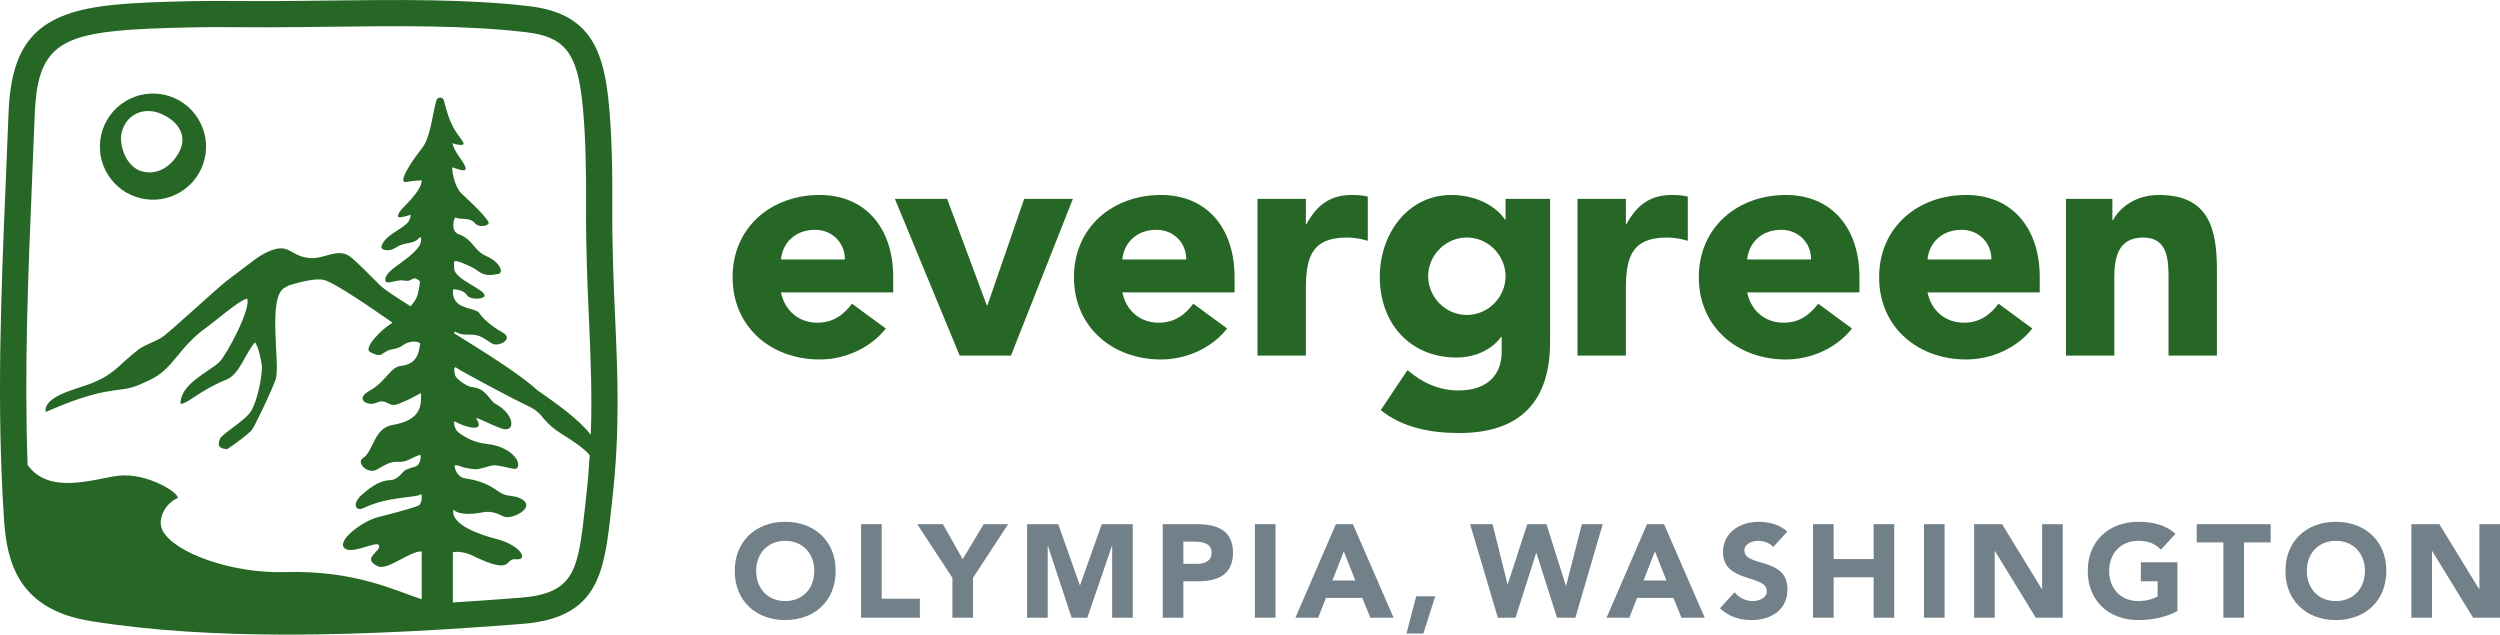 <?xml version="1.0" encoding="utf-8"?>
<!-- Generator: Adobe Illustrator 22.0.0, SVG Export Plug-In . SVG Version: 6.00 Build 0)  -->
<svg version="1.1" id="Layer_1" xmlns="http://www.w3.org/2000/svg" xmlns:xlink="http://www.w3.org/1999/xlink" x="0px" y="0px"
	 viewBox="0 0 272.609 69.201" style="enable-background:new 0 0 272.609 69.201;" xml:space="preserve">
<style type="text/css">
	.st0{fill:#266726;}
	.st1{fill:#72808A;}
</style>
<g>
	<g>
		<path class="st0" d="M21.603,12.945c-1.681-2.719-5.248-3.56-7.967-1.879
			c-2.719,1.681-3.56,5.248-1.879,7.967c1.681,2.719,5.248,3.561,7.967,1.879
			S23.284,15.664,21.603,12.945z M19.583,16.478c-0.812,1.64-2.427,2.701-4.139,2.197
			c-1.792-0.527-2.458-2.966-2.197-4.139c0.469-2.108,2.433-2.859,4.139-2.197
			C19.129,13.015,20.545,14.536,19.583,16.478z"/>
	</g>
	<path class="st0" d="M67.078,34.653c-0.168-3.796-0.341-7.722-0.31-12.409
		c0.022-3.263-0.037-7.919-0.445-11.566c-0.628-5.63-2.295-9.268-8.656-10.01
		c-6.787-0.792-14.472-0.699-21.903-0.608c-2.181,0.026-4.369,0.053-6.546,0.059
		c-1.013,0-1.976-0.005-2.902-0.01c-1.993-0.01-3.875-0.021-5.74,0.024l-0.104,0.002
		c-2.65,0.062-5.391,0.127-8.093,0.396C4.23,1.338,1.234,4.426,0.931,12.33
		c-0.088,2.287-0.183,4.565-0.278,6.838C0.114,32.033-0.394,44.186,0.446,56.757
		c0.316,4.727,1.687,9.726,9.451,10.969c6.744,1.08,14.065,1.476,21.474,1.476
		c8.666,0,17.452-0.542,25.566-1.17c8.392-0.648,8.948-5.636,9.716-12.54l0.101-0.899
		C67.621,46.923,67.357,40.963,67.078,34.653z M3.511,19.288c0.096-2.276,0.191-4.559,0.279-6.849
		c0.247-6.449,2.154-8.397,8.872-9.063c2.595-0.257,5.281-0.321,7.878-0.383l0.104-0.002
		c1.036-0.024,2.083-0.032,3.157-0.032c0.817,0,1.648,0.004,2.5,0.009
		c0.933,0.005,1.901,0.01,2.921,0.01h0.003c2.187-0.005,4.384-0.032,6.574-0.059
		c7.678-0.094,14.933-0.181,21.538,0.589c4.172,0.487,5.55,2.166,6.144,7.486
		c0.413,3.694,0.445,8.621,0.427,11.229c-0.032,4.761,0.143,8.723,0.313,12.555
		c0.191,4.326,0.357,8.268,0.198,12.627c-1.213-1.6-3.652-3.35-5.892-4.905
		c-1.596-1.511-5.391-3.923-9.013-6.165c0.013-0.12,0.048-0.199,0.105-0.169
		c0.863,0.454,1.199,0.274,1.999,0.331c0.902,0.064,1.71,0.806,2.069,0.984
		c0.724,0.359,2.458-0.525,1.033-1.277c-0.26-0.137-1.814-1.078-2.45-2.057
		c-0.397-0.611-2.416-0.358-2.818-1.803c-0.119-0.425-0.069-0.817,0.043-0.808
		c0.318,0.026,1.091,0.122,1.403,0.627c0.365,0.591,1.924,0.469,1.942,0.081
		c0.034-0.717-3.283-1.761-3.316-2.963c-0.009-0.331-0.073-0.802,0.104-0.818
		c0.397-0.035,2.046,0.75,2.232,0.901c0.972,0.79,1.521,0.661,2.43,0.522
		c0.704-0.108,0.255-1.301-1.228-1.943c-1.458-0.631-1.428-1.819-3.067-2.412
		c-0.918-0.332-0.475-1.88-0.328-1.802c0.494,0.263,1.552-0.074,2.115,0.602
		c0.5,0.601,1.664,0.238,1.491-0.1c-0.495-0.969-2.958-3.078-3.137-3.329
		c-0.669-0.941-0.832-2.256-0.832-2.644c0-0.091,1.863,0.839,1.408-0.139
		c-0.382-0.824-1.189-1.553-1.383-2.525c0.229,0.144,1.292,0.37,1.22,0.037
		c-0.068-0.317-0.722-0.95-1.167-1.832c-0.577-1.143-0.833-2.302-0.971-2.835
		c-0.109-0.422-0.709-0.434-0.827-0.015c-0.492,1.752-0.624,4.043-1.598,5.252
		c-0.752,0.935-2.844,3.858-1.647,3.637c0.916-0.17,1.647-0.166,1.647-0.166
		c0,1.159-2.062,2.93-2.324,3.315c-0.379,0.557-0.298,0.714-0.057,0.71
		c0.353-0.006,1.161-0.271,1.161-0.271c0.055,0.227-0.129,0.687-0.404,0.951
		c-0.769,0.737-2.466,1.343-2.77,2.512c-0.104,0.399,0.864,0.599,1.572,0.116
		c1.048-0.715,1.814-0.261,2.544-1.059c0.311-0.34,0.256,0.539-0.005,0.902
		c-1.247,1.735-3.775,2.541-3.684,3.725c0.043,0.568,1.25-0.146,2.039,0.019
		c1.021,0.214,0.799-0.651,1.7,0.036c0.101,0.077-0.09,0.997-0.233,1.554
		c-0.094,0.364-0.384,0.791-0.753,1.218c-1.579-0.992-2.789-1.79-3.256-2.225
		c-0.666-0.62-2.866-2.949-3.515-3.314c-1.312-0.737-2.635,0.339-4.028,0.287
		c-2.409-0.09-2.295-1.832-4.808-0.672c-1.054,0.487-1.435,0.894-4.44,3.143
		c-0.806,0.603-6.058,5.437-6.899,6.046c-0.834,0.603-1.992,0.894-2.688,1.425
		c-2.335,1.78-2.64,2.806-5.615,3.875c-1.533,0.551-4.793,1.31-4.536,2.963
		c2.284-0.998,4.941-2.043,7.409-2.349c1.92-0.239,2.167-0.304,3.963-1.155
		c2.61-1.235,3.002-3.448,6.154-5.72c1.247-0.898,3.508-2.925,4.429-3.139
		c0.498,1.048-2.271,6.168-2.982,6.871c-1.151,1.137-4.293,2.375-4.28,4.608
		c0.869-0.049,2.188-1.525,4.978-2.635c1.459-0.581,1.987-2.687,3.137-4.084
		c0.429,0.481,0.77,2.397,0.769,2.652c-0.006,1.335-0.522,3.726-1.164,4.819
		c-0.624,1.061-3.202,2.52-3.412,3.049c-0.39,0.982,0.135,1.046,0.773,1.143
		c0.979-0.644,2.405-1.71,2.707-2.112c0.354-0.472,2.273-4.508,2.604-5.547
		c0.509-1.593-0.956-8.942,0.975-9.96c0.16-0.084,0.303-0.164,0.432-0.24
		c1.626-0.502,3.005-0.761,3.764-0.619c1.202,0.225,5.729,3.416,7.559,4.674
		c-0.122,0.089-0.24,0.171-0.343,0.238c-0.942,0.61-2.893,2.565-2.083,2.981
		c1.22,0.626,1.13,0.203,1.916-0.174c0.395-0.19,0.977-0.097,1.655-0.588
		c0.843-0.611,1.907-0.401,1.863-0.122c-0.152,0.965-0.298,2.088-1.953,2.367
		c-1.286,0.03-1.74,1.73-3.504,2.686c-1.805,0.978-0.188,1.768,0.696,1.347
		c1.136-0.541,1.254,0.571,2.384,0.128c1.894-0.742,2.477-1.295,2.477-1.13
		c0,1.116,0.181,2.881-3.109,3.422c-2.057,0.339-2.058,2.892-3.245,3.632
		c-0.712,0.444,0.476,1.792,1.528,1.236c0.669-0.353,1.353-0.902,2.255-0.846
		c1.067,0.067,1.404-0.425,2.446-0.753c0.167-0.053,0.128,0.85-0.324,1.191
		c-0.22,0.166-0.376,0.064-1.185,0.429c-0.431,0.195-0.817,1.105-1.769,1.133
		c-1.249,0.035-2.355,1.002-2.97,1.518c-1.209,1.013-0.792,1.95,0.117,1.516
		c2.779-1.326,5.751-1.075,6.262-1.509c0.104-0.088,0.153,1.057-0.282,1.239
		c-1.12,0.468-3.939,1.127-4.524,1.296c-1.746,0.505-4.566,2.667-3.464,3.416
		c0.858,0.583,3.429-0.884,3.67-0.38c0.322,0.674-1.972,1.372-0.133,2.286
		c1.053,0.524,3.517-1.687,4.805-1.61c0,0-0.002,2.997-0.004,5.21
		c-2.842-0.905-7.238-3.189-14.956-2.96c-5.617,0.167-11.931-2.037-13.273-4.482
		c-0.68-1.241,0.258-2.977,1.529-3.54c0.709-0.314-3.095-2.896-6.421-2.478
		c-2.675,0.336-7.483,2.118-9.852-1.173C2.64,40.323,3.06,30.056,3.511,19.288z M63.809,55.175
		c-0.772,6.941-1.062,9.539-7.094,10.005c-2.391,0.185-4.845,0.36-7.332,0.518v-5.495
		c0.359-0.056,1.224-0.064,2.121,0.374c4.615,2.255,3.42,0.266,4.753,0.404
		c1.402,0.145,0.614-1.52-2.241-2.242c-1.402-0.354-4.925-1.466-4.572-3.167
		c0,0,0.494,0.714,2.767,0.367c0.805-0.123,1.291-0.338,2.689,0.375
		c0.845,0.431,3.671-0.98,1.937-1.917c-0.818-0.442-1.332-0.199-2.09-0.574
		c-0.729-0.36-1.461-1.28-4.003-1.652c-1.025-0.15-1.277-1.43-1.131-1.432
		c0.74-0.007,0.284,0.233,2.198,0.43c0.529,0.054,1.697-0.486,2.206-0.43
		c1.351,0.147,2.189,0.597,2.4,0.263c0.459-0.727-0.81-2.333-3.353-2.597
		c-1.264-0.131-2.271-0.654-3.025-1.219c-0.607-0.456-0.55-1.295-0.458-1.239
		c0.895,0.545,3.47,1.358,2.359-0.291c-0.216-0.321,1.578,0.676,2.799,1.083
		c1.467,0.489,1.478-1.531-0.759-2.736c-0.554-0.298-1.001-1.648-2.419-1.778
		c-0.771-0.07-1.842-0.991-1.919-1.263c-0.098-0.343-0.214-0.93,0.053-0.918
		c0.04,0.029,0.08,0.066,0.12,0.092c0.873,0.569,6.391,3.499,7.414,3.959
		c1.921,0.864,1.625,1.323,3.009,2.503c0.883,0.753,3.128,1.871,4.069,3.044
		c-0.091,1.477-0.215,3.002-0.399,4.628L63.809,55.175z"/>
</g>
<g>
	<path class="st0" d="M96.591,35.822c-1.689,2.146-4.467,3.376-7.211,3.376
		c-5.275,0-9.496-3.517-9.496-8.969c0-5.451,4.221-8.969,9.496-8.969c4.924,0,8.02,3.518,8.02,8.969
		v1.653H85.16c0.422,2.005,1.936,3.306,3.975,3.306c1.723,0,2.885-0.879,3.764-2.075L96.591,35.822z
		 M92.124,28.294c0.035-1.758-1.338-3.235-3.236-3.235c-2.32,0-3.588,1.583-3.729,3.235H92.124z"/>
	<path class="st0" d="M97.578,21.682h5.699L107.601,33.29h0.072l4.008-11.607h5.312l-6.754,17.094h-5.592
		L97.578,21.682z"/>
	<path class="st0" d="M133.814,35.822c-1.689,2.146-4.467,3.376-7.211,3.376
		c-5.275,0-9.496-3.517-9.496-8.969c0-5.451,4.221-8.969,9.496-8.969c4.924,0,8.02,3.518,8.02,8.969
		v1.653h-12.24c0.422,2.005,1.936,3.306,3.975,3.306c1.723,0,2.885-0.879,3.764-2.075L133.814,35.822
		z M129.347,28.294c0.035-1.758-1.338-3.235-3.236-3.235c-2.32,0-3.588,1.583-3.729,3.235H129.347z"/>
	<path class="st0" d="M137.122,21.682h5.275v2.744h0.07c1.125-2.075,2.602-3.166,4.924-3.166
		c0.598,0,1.266,0.035,1.758,0.176v4.818c-0.738-0.211-1.477-0.352-2.25-0.352
		c-4.01,0-4.502,2.321-4.502,5.733v7.14h-5.275V21.682z"/>
	<path class="st0" d="M169.025,37.334c0,6.437-3.271,9.884-9.885,9.884c-3.023,0-6.119-0.527-8.58-2.497
		l2.918-4.361c1.619,1.371,3.412,2.216,5.557,2.216c3.201,0,4.713-1.759,4.713-4.186v-1.653h-0.07
		c-1.195,1.653-3.234,2.251-4.818,2.251c-5.064,0-8.404-3.658-8.404-8.828
		c0-4.537,2.953-8.898,7.807-8.898c2.99,0,5.029,1.442,5.84,2.673h0.07v-2.251h4.854V37.334z
		 M159.951,34.344c2.391,0,4.221-2.005,4.221-4.221s-1.83-4.221-4.221-4.221
		c-2.393,0-4.221,2.005-4.221,4.221S157.558,34.344,159.951,34.344z"/>
	<path class="st0" d="M172.017,21.682h5.275v2.744h0.07c1.125-2.075,2.602-3.166,4.924-3.166
		c0.598,0,1.266,0.035,1.758,0.176v4.818c-0.738-0.211-1.477-0.352-2.25-0.352
		c-4.01,0-4.502,2.321-4.502,5.733v7.14h-5.275V21.682z"/>
	<path class="st0" d="M201.949,35.822c-1.688,2.146-4.467,3.376-7.209,3.376
		c-5.277,0-9.496-3.517-9.496-8.969c0-5.451,4.219-8.969,9.496-8.969c4.924,0,8.018,3.518,8.018,8.969
		v1.653h-12.238c0.422,2.005,1.934,3.306,3.975,3.306c1.723,0,2.883-0.879,3.762-2.075L201.949,35.822
		z M197.482,28.294c0.035-1.758-1.336-3.235-3.234-3.235c-2.322,0-3.588,1.583-3.729,3.235H197.482z"/>
	<path class="st0" d="M221.613,35.822c-1.689,2.146-4.467,3.376-7.211,3.376
		c-5.275,0-9.496-3.517-9.496-8.969c0-5.451,4.221-8.969,9.496-8.969c4.924,0,8.02,3.518,8.02,8.969
		v1.653h-12.24c0.422,2.005,1.936,3.306,3.975,3.306c1.723,0,2.885-0.879,3.764-2.075L221.613,35.822
		z M217.146,28.294c0.035-1.758-1.338-3.235-3.236-3.235c-2.32,0-3.588,1.583-3.729,3.235H217.146z"/>
	<path class="st0" d="M225.279,21.682h5.064v2.321h0.07c0.703-1.336,2.428-2.743,4.994-2.743
		c5.348,0,6.332,3.518,6.332,8.09v9.426h-5.275v-8.371c0-1.97-0.035-4.502-2.744-4.502
		c-2.744,0-3.166,2.146-3.166,4.361v8.512h-5.275V21.682z"/>
</g>
<g>
	<path class="st1" d="M85.623,56.899c3.184,0,5.503,2.089,5.503,5.359c0,3.27-2.319,5.357-5.503,5.357
		s-5.503-2.088-5.503-5.357C80.121,58.988,82.44,56.899,85.623,56.899z M85.623,65.542
		c1.916,0,3.169-1.383,3.169-3.283c0-1.902-1.253-3.285-3.169-3.285s-3.169,1.383-3.169,3.285
		C82.455,64.159,83.707,65.542,85.623,65.542z"/>
	<path class="st1" d="M93.896,57.159h2.248v8.124h4.162v2.074h-6.41V57.159z"/>
	<path class="st1" d="M103.853,63.007l-3.832-5.848h2.795l2.16,3.817l2.29-3.817h2.665l-3.832,5.848
		v4.351h-2.246V63.007z"/>
	<path class="st1" d="M111.999,57.159h3.399l2.348,6.654h0.029l2.362-6.654h3.385v10.198h-2.247v-7.821
		h-0.028l-2.68,7.821h-1.714l-2.579-7.821h-0.028v7.821h-2.247V57.159z"/>
	<path class="st1" d="M126.79,57.159h3.788c2.118,0,3.875,0.677,3.875,3.097c0,2.392-1.628,3.126-3.774,3.126
		h-1.642v3.976h-2.247V57.159z M129.038,61.48h1.498c0.792,0,1.585-0.273,1.585-1.225
		c0-1.052-1.066-1.195-1.931-1.195h-1.152V61.48z"/>
	<path class="st1" d="M136.837,57.159h2.248v10.198h-2.248V57.159z"/>
	<path class="st1" d="M145.668,57.159h1.858l4.436,10.198h-2.535l-0.878-2.161h-3.962l-0.85,2.161h-2.478
		L145.668,57.159z M146.533,60.126l-1.239,3.17h2.492L146.533,60.126z"/>
	<path class="st1" d="M154.43,65.024h2.074l-1.296,4.062h-1.844L154.43,65.024z"/>
	<path class="st1" d="M160.306,57.159h2.449l1.628,6.539h0.028l2.132-6.539h2.089l2.117,6.713h0.029
		l1.714-6.713h2.276l-2.982,10.198h-2.002l-2.247-7.058h-0.028l-2.248,7.058h-1.93L160.306,57.159z"/>
	<path class="st1" d="M179.594,57.159h1.858l4.436,10.198h-2.535l-0.878-2.161h-3.962l-0.85,2.161h-2.478
		L179.594,57.159z M180.458,60.126l-1.239,3.17h2.492L180.458,60.126z"/>
	<path class="st1" d="M193.356,59.651c-0.359-0.461-1.08-0.678-1.627-0.678
		c-0.634,0-1.513,0.289-1.513,1.052c0,1.858,4.696,0.663,4.696,4.235c0,2.275-1.83,3.355-3.933,3.355
		c-1.312,0-2.464-0.389-3.429-1.281l1.6-1.758c0.461,0.605,1.209,0.965,1.959,0.965
		c0.734,0,1.555-0.346,1.555-1.065c0-1.872-4.781-0.864-4.781-4.264c0-2.175,1.887-3.313,3.889-3.313
		c1.152,0,2.262,0.303,3.126,1.066L193.356,59.651z"/>
	<path class="st1" d="M197.698,57.159h2.247v3.803h4.364v-3.803h2.247v10.198h-2.247v-4.407h-4.364v4.407
		h-2.247V57.159z"/>
	<path class="st1" d="M209.796,57.159h2.246v10.198h-2.246V57.159z"/>
	<path class="st1" d="M215.262,57.159h3.054l4.336,7.087h0.028v-7.087h2.247v10.198h-2.938l-4.45-7.26
		h-0.029v7.26h-2.247V57.159z"/>
	<path class="st1" d="M237.436,66.637c-1.325,0.691-2.78,0.979-4.278,0.979
		c-3.184,0-5.503-2.088-5.503-5.357c0-3.271,2.319-5.359,5.503-5.359
		c1.613,0,3.039,0.36,4.062,1.312l-1.584,1.729c-0.605-0.634-1.34-0.966-2.478-0.966
		c-1.916,0-3.169,1.383-3.169,3.285c0,1.9,1.253,3.283,3.169,3.283c0.979,0,1.7-0.273,2.117-0.504
		v-1.656h-1.829v-2.074h3.99V66.637z"/>
	<path class="st1" d="M242.448,59.147h-2.91v-1.988h8.066v1.988h-2.909v8.21h-2.247V59.147z"/>
	<path class="st1" d="M254.713,56.899c3.184,0,5.503,2.089,5.503,5.359c0,3.27-2.319,5.357-5.503,5.357
		s-5.503-2.088-5.503-5.357C249.21,58.988,251.529,56.899,254.713,56.899z M254.713,65.542
		c1.916,0,3.169-1.383,3.169-3.283c0-1.902-1.253-3.285-3.169-3.285s-3.169,1.383-3.169,3.285
		C251.544,64.159,252.797,65.542,254.713,65.542z"/>
	<path class="st1" d="M262.944,57.159h3.054l4.336,7.087h0.028v-7.087h2.247v10.198h-2.938l-4.451-7.26
		h-0.028v7.26h-2.247V57.159z"/>
</g>
</svg>
